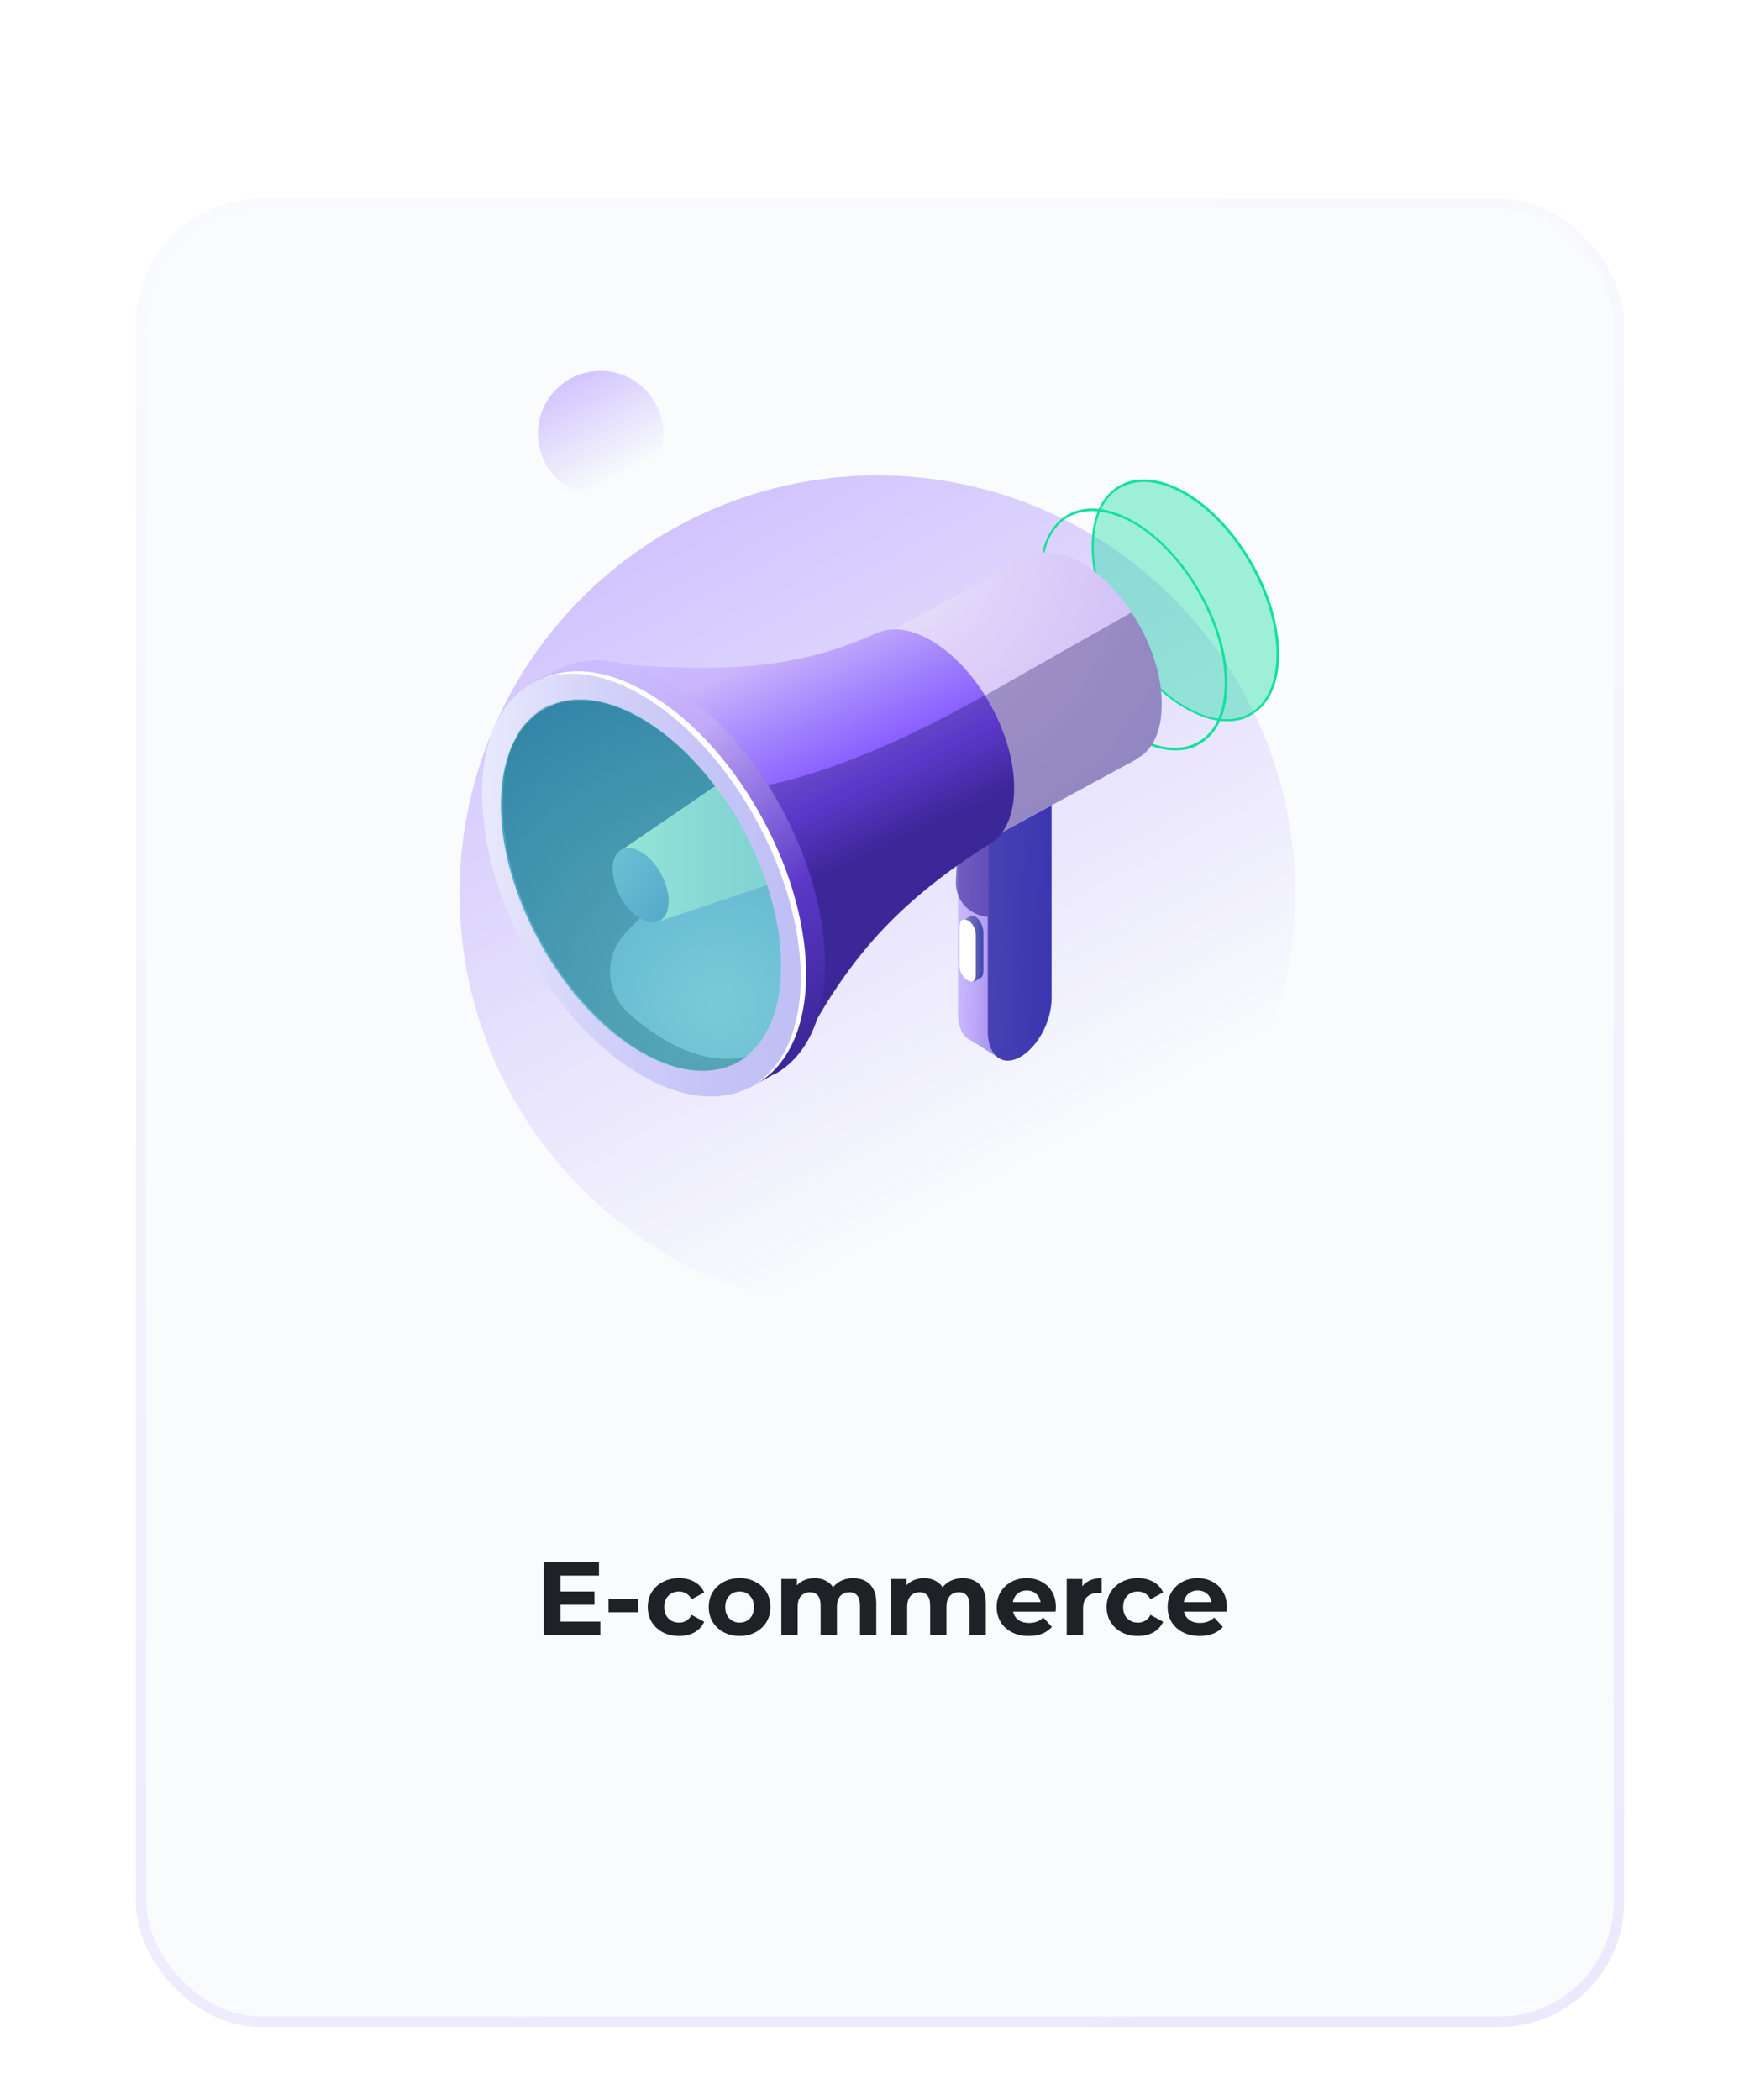 <svg width="337" height="402" viewBox="0 0 337 402" fill="none" xmlns="http://www.w3.org/2000/svg">
<g filter="url(#filter0_ddd_123_11957)">
<rect x="26" y="10" width="285" height="350" rx="24" fill="#F9FBFD"/>
<rect x="27" y="11" width="283" height="348" rx="23" stroke="url(#paint0_linear_123_11957)" stroke-opacity="0.1" stroke-width="2"/>
</g>
<circle opacity="0.4" cx="168" cy="171" r="80" fill="url(#paint1_linear_123_11957)"/>
<circle opacity="0.4" cx="115" cy="83" r="12" fill="url(#paint2_linear_123_11957)"/>
<path opacity="0.4" d="M239.492 136.678C246.4 132.689 246.388 119.735 239.465 107.744C232.542 95.753 221.329 89.266 214.421 93.254C207.512 97.243 207.524 110.197 214.447 122.188C221.371 134.179 232.583 140.666 239.492 136.678Z" fill="#16E09E"/>
<path d="M234.918 138.064C232.442 138.064 229.76 137.238 226.871 135.587C217.069 129.913 209.022 116.087 209.022 104.635C209.022 99.064 210.879 94.937 214.284 92.977C217.688 91.016 222.228 91.429 227.077 94.215C236.879 99.889 244.926 113.714 244.926 125.167C244.926 130.738 243.069 134.865 239.664 136.825C238.22 137.754 236.672 138.064 234.918 138.064ZM219.03 92.254C217.379 92.254 215.831 92.667 214.49 93.389C211.188 95.246 209.434 99.27 209.434 104.738C209.434 115.984 217.379 129.706 227.077 135.278C231.72 137.96 236.157 138.373 239.355 136.516C242.656 134.659 244.41 130.635 244.41 125.167C244.41 113.921 236.466 100.199 226.768 94.627C224.085 93.08 221.403 92.254 219.03 92.254Z" fill="#16E09E"/>
<path d="M225.014 143.636C222.537 143.636 219.855 142.81 216.966 141.159C207.165 135.485 199.117 121.659 199.117 110.207C199.117 104.636 200.974 100.509 204.379 98.549C207.784 96.588 212.323 97.001 217.172 99.787C226.974 105.461 235.021 119.286 235.021 130.739C235.021 136.31 233.164 140.437 229.76 142.397C228.315 143.326 226.768 143.636 225.014 143.636ZM209.125 97.826C207.474 97.826 205.926 98.239 204.585 98.961C201.284 100.818 199.53 104.842 199.53 110.207C199.53 121.453 207.474 135.175 217.172 140.747C221.815 143.429 226.252 143.842 229.45 141.985C232.752 140.128 234.506 136.104 234.506 130.636C234.506 119.39 226.561 105.668 216.863 100.096C214.18 98.652 211.601 97.826 209.125 97.826Z" fill="#16E09E"/>
<path d="M195.403 187.382V182.223L201.49 151.58L195.506 147.866L183.434 154.572V194.088C183.434 196.77 184.466 198.524 185.911 199.143L191.276 202.548L191.895 199.969L192.823 195.326C194.371 193.056 195.403 190.064 195.403 187.382Z" fill="url(#paint3_linear_123_11957)"/>
<path d="M195.299 202.341C191.998 204.198 189.315 202.135 189.315 197.802V158.286L201.387 151.58V191.095C201.387 195.532 198.704 200.484 195.299 202.341Z" fill="url(#paint4_linear_123_11957)"/>
<path d="M186.84 175.516L186.634 175.413C186.221 175.206 185.911 175.206 185.705 175.413L184.364 176.238L185.292 176.444C185.292 176.548 185.292 176.548 185.292 176.651V184.286C185.292 185.317 185.911 186.556 186.737 186.968L186.427 188L187.768 187.175C188.078 187.071 188.284 186.556 188.284 185.936V178.302C188.181 177.167 187.562 175.929 186.84 175.516Z" fill="url(#paint5_linear_123_11957)"/>
<path opacity="0.3" d="M186.84 175.516L186.634 175.413C186.221 175.206 185.911 175.206 185.705 175.413L184.364 176.238L185.292 176.444C185.292 176.548 185.292 176.548 185.292 176.651V184.286C185.292 185.317 185.911 186.556 186.737 186.968L186.427 188L187.768 187.175C188.078 187.071 188.284 186.556 188.284 185.936V178.302C188.181 177.167 187.562 175.929 186.84 175.516Z" fill="#0F054C"/>
<path d="M185.395 187.69L185.188 187.587C184.363 187.175 183.744 185.936 183.744 184.905V177.27C183.744 176.238 184.363 175.722 185.188 176.135L185.395 176.238C186.22 176.651 186.839 177.889 186.839 178.921V186.555C186.839 187.69 186.22 188.206 185.395 187.69Z" fill="white"/>
<path opacity="0.5" d="M195.3 202.342C198.602 200.485 201.284 195.429 201.284 191.096V158.08V153.541L195.507 154.779L189.935 157.874L188.697 156.429L183.538 158.39L183.023 168.81V169.017C183.023 172.215 185.396 174.898 188.491 175.413L189.11 175.517V197.802C189.316 202.135 191.999 204.199 195.3 202.342Z" fill="#120083"/>
<path d="M222.434 135.382C222.744 125.477 216.038 113.199 207.577 108.04C203.038 105.255 198.911 105.048 196.022 107.009L168.268 122.072L188.8 160.969L217.379 145.493C217.482 145.389 217.585 145.389 217.688 145.286L217.792 145.183C220.68 143.532 222.331 140.128 222.434 135.382Z" fill="url(#paint6_radial_123_11957)"/>
<path opacity="0.3" d="M222.433 135.382C222.64 129.501 220.37 122.795 216.656 117.223C212.529 119.596 204.172 124.239 188.489 133.215C184.568 135.485 180.854 137.445 177.346 139.096L188.902 160.866L217.481 145.39C217.584 145.286 217.687 145.286 217.791 145.183L217.894 145.08C220.679 143.533 222.33 140.128 222.433 135.382Z" fill="#0F054C"/>
<path d="M193.958 150.754C193.648 160.659 186.633 164.476 178.172 159.318C169.712 154.159 163.109 141.881 163.315 131.977C163.625 122.072 170.641 118.254 179.101 123.413C187.561 128.572 194.267 140.849 193.958 150.754Z" fill="url(#paint7_radial_123_11957)"/>
<path d="M194.166 151.374C194.476 141.056 187.563 128.366 178.793 122.898C174.769 120.422 171.055 119.906 168.269 121.041H168.166C168.166 121.041 168.166 121.041 168.063 121.041C167.96 121.144 167.857 121.144 167.65 121.247C150.524 129.088 135.151 128.263 116.373 127.025L111.008 126.715L152.381 202.239L154.857 197.802C163.833 181.501 173.325 171.905 189.007 161.794C192.103 160.247 194.063 156.636 194.166 151.374Z" fill="url(#paint8_linear_123_11957)"/>
<path opacity="0.3" d="M154.959 197.802C163.935 181.5 173.427 171.905 189.11 161.794C192.102 160.246 194.062 156.635 194.165 151.373C194.372 145.492 192.102 138.786 188.594 133.112C188.594 133.112 188.594 133.112 188.491 133.112C162.594 147.865 147.015 150.238 147.015 150.238L139.793 173.143L141.959 183.254L152.38 202.238L154.959 197.802Z" fill="#0F054C"/>
<path d="M157.953 185.627C158.469 165.818 145.263 141.365 128.446 131.048C119.985 125.889 112.35 125.167 106.573 128.262L101.414 131.151L103.168 130.842C99.454 134.556 97.184 140.437 96.977 148.175C96.462 167.984 109.668 192.437 126.485 202.754C133.088 206.778 139.279 208.119 144.437 206.984L143.612 208.119L148.358 205.54C148.358 205.54 148.358 205.54 148.461 205.54L148.668 205.436C154.136 202.238 157.747 195.429 157.953 185.627Z" fill="url(#paint9_linear_123_11957)"/>
<path d="M154.342 187.691C154.858 167.882 141.652 143.43 124.834 133.112C116.58 128.057 108.946 127.231 103.271 130.223L102.446 130.636C102.136 130.842 101.93 130.946 101.62 131.152L103.168 130.842C99.454 134.557 97.184 140.438 96.977 148.176C96.462 167.985 109.668 192.437 126.485 202.755C133.088 206.778 139.279 208.12 144.437 206.985L143.715 208.017C149.906 205.231 154.033 198.112 154.342 187.691Z" fill="white"/>
<path d="M153.309 188.206C152.793 208.016 138.658 215.651 121.841 205.23C105.023 194.913 91.714 170.461 92.333 150.651C92.849 130.842 106.984 123.207 123.801 133.627C140.618 144.048 153.825 168.5 153.309 188.206Z" fill="url(#paint10_linear_123_11957)"/>
<path d="M149.493 185.937C148.977 203.27 136.596 209.976 121.842 200.897C107.088 191.818 95.43 170.358 95.945 153.024C96.461 135.691 108.842 128.985 123.596 138.064C138.35 147.143 150.009 168.604 149.493 185.937Z" fill="url(#paint11_radial_123_11957)"/>
<path opacity="0.3" d="M126.586 198.627C124.317 197.286 122.253 195.635 120.19 193.778C115.96 189.857 115.65 183.254 119.467 178.921C124.11 173.865 131.436 167.056 142.785 159.73C138.039 150.754 131.332 142.707 123.594 137.961C117.094 133.937 111.007 133.008 106.261 134.659C106.055 134.762 105.952 134.762 105.745 134.865H105.642C105.436 134.969 105.333 134.969 105.126 135.072H105.023C104.817 135.175 104.714 135.278 104.507 135.278C104.095 135.484 103.785 135.691 103.476 135.897C103.269 136 103.166 136.103 103.063 136.207C103.063 136.207 102.96 136.207 102.96 136.31C102.856 136.413 102.65 136.516 102.547 136.619L102.444 136.723C102.341 136.826 102.134 136.929 102.031 137.032C102.031 137.032 102.031 137.032 101.928 137.135C101.618 137.445 101.309 137.754 100.999 138.064C100.896 138.167 100.793 138.373 100.587 138.476L100.483 138.58C100.38 138.683 100.277 138.786 100.174 138.992L100.071 139.096C99.968 139.199 99.864 139.405 99.761 139.508L99.658 139.611C99.555 139.818 99.452 139.921 99.349 140.127C99.245 140.334 99.142 140.54 99.039 140.746C99.039 140.746 99.039 140.746 99.039 140.849C98.936 141.056 98.833 141.159 98.73 141.365C98.73 141.469 98.626 141.469 98.626 141.572C98.523 141.675 98.523 141.881 98.42 141.984C98.42 142.088 98.317 142.088 98.317 142.191C98.214 142.294 98.214 142.5 98.111 142.603C98.111 142.707 98.007 142.707 98.007 142.81C97.904 143.016 97.904 143.119 97.801 143.326V143.429C97.698 143.635 97.595 143.842 97.595 144.151V144.254C97.491 144.461 97.491 144.667 97.388 144.873C97.388 144.976 97.388 144.976 97.285 145.08C97.285 145.286 97.182 145.389 97.182 145.595C97.182 145.699 97.182 145.802 97.079 145.905C97.079 146.111 96.976 146.215 96.976 146.421C96.976 146.524 96.976 146.627 96.872 146.73C96.872 146.937 96.769 147.143 96.769 147.246C96.769 147.349 96.769 147.349 96.769 147.453C96.666 147.762 96.666 147.968 96.666 148.278V148.381C96.666 148.588 96.563 148.897 96.563 149.103C96.563 149.207 96.563 149.31 96.563 149.413C96.563 149.619 96.563 149.826 96.46 149.929C96.46 150.032 96.46 150.135 96.46 150.238C96.46 150.445 96.46 150.651 96.356 150.754C96.356 150.857 96.356 150.961 96.356 151.064C96.356 151.27 96.356 151.476 96.356 151.683C96.356 151.786 96.356 151.889 96.356 151.992C96.356 152.302 96.356 152.611 96.356 152.921C96.356 153.437 96.356 153.953 96.356 154.365C96.356 154.572 96.356 154.675 96.356 154.881C96.356 155.191 96.356 155.5 96.356 155.913C96.356 156.119 96.356 156.222 96.356 156.429C96.356 156.841 96.46 157.151 96.46 157.564C96.46 157.667 96.46 157.77 96.46 157.976C96.46 158.492 96.563 158.905 96.666 159.421C96.666 159.627 96.769 159.833 96.769 160.04C96.769 160.349 96.872 160.659 96.872 160.968C96.872 161.175 96.976 161.484 96.976 161.691C96.976 162 97.079 162.207 97.079 162.516C97.079 162.722 97.182 163.032 97.182 163.238C97.285 163.651 97.388 164.064 97.491 164.373C97.595 164.683 97.698 165.095 97.801 165.405C97.801 165.611 97.904 165.818 97.904 166.024C98.007 166.333 98.111 166.643 98.214 166.953C98.214 167.159 98.317 167.262 98.317 167.468C98.626 168.603 99.039 169.841 99.452 170.976C99.452 171.079 99.452 171.079 99.555 171.183C99.658 171.595 99.864 171.905 99.968 172.318C99.968 172.421 100.071 172.524 100.071 172.627C104.61 184.183 112.761 195.016 122.15 200.897C130.404 205.952 137.832 206.159 142.991 202.238C138.142 203.373 132.571 202.341 126.586 198.627Z" fill="#0F054C"/>
<path d="M118.848 162.826L137.11 150.341C137.11 150.341 140.205 154.984 142.785 159.627C145.364 164.27 146.912 169.429 146.912 169.429L125.967 176.445L118.848 162.826Z" fill="url(#paint12_linear_123_11957)"/>
<path d="M128.031 172.73C127.928 176.238 125.451 177.579 122.459 175.722C119.467 173.865 117.197 169.635 117.301 166.127C117.404 162.619 119.88 161.278 122.872 163.135C125.864 164.992 128.134 169.325 128.031 172.73Z" fill="url(#paint13_radial_123_11957)"/>
<path opacity="0.4" d="M141.099 203.339C151.923 197.481 152.474 177.539 142.33 158.798C132.186 140.057 115.188 129.614 104.364 135.472C93.541 141.331 92.99 161.273 103.134 180.014C113.278 198.755 130.276 209.198 141.099 203.339Z" fill="#16E09E"/>
<path d="M107.087 304.64H113.827V307.16H107.087V304.64ZM107.327 310.4H114.947V313H104.107V299H114.687V301.6H107.327V310.4ZM116.515 308.62V306.12H122.175V308.62H116.515ZM130.025 313.16C128.865 313.16 127.831 312.927 126.925 312.46C126.018 311.98 125.305 311.32 124.785 310.48C124.278 309.64 124.025 308.687 124.025 307.62C124.025 306.54 124.278 305.587 124.785 304.76C125.305 303.92 126.018 303.267 126.925 302.8C127.831 302.32 128.865 302.08 130.025 302.08C131.158 302.08 132.145 302.32 132.985 302.8C133.825 303.267 134.445 303.94 134.845 304.82L132.425 306.12C132.145 305.613 131.791 305.24 131.365 305C130.951 304.76 130.498 304.64 130.005 304.64C129.471 304.64 128.991 304.76 128.565 305C128.138 305.24 127.798 305.58 127.545 306.02C127.305 306.46 127.185 306.993 127.185 307.62C127.185 308.247 127.305 308.78 127.545 309.22C127.798 309.66 128.138 310 128.565 310.24C128.991 310.48 129.471 310.6 130.005 310.6C130.498 310.6 130.951 310.487 131.365 310.26C131.791 310.02 132.145 309.64 132.425 309.12L134.845 310.44C134.445 311.307 133.825 311.98 132.985 312.46C132.145 312.927 131.158 313.16 130.025 313.16ZM141.624 313.16C140.478 313.16 139.458 312.92 138.564 312.44C137.684 311.96 136.984 311.307 136.464 310.48C135.958 309.64 135.704 308.687 135.704 307.62C135.704 306.54 135.958 305.587 136.464 304.76C136.984 303.92 137.684 303.267 138.564 302.8C139.458 302.32 140.478 302.08 141.624 302.08C142.758 302.08 143.771 302.32 144.664 302.8C145.558 303.267 146.258 303.913 146.764 304.74C147.271 305.567 147.524 306.527 147.524 307.62C147.524 308.687 147.271 309.64 146.764 310.48C146.258 311.307 145.558 311.96 144.664 312.44C143.771 312.92 142.758 313.16 141.624 313.16ZM141.624 310.6C142.144 310.6 142.611 310.48 143.024 310.24C143.438 310 143.764 309.66 144.004 309.22C144.244 308.767 144.364 308.233 144.364 307.62C144.364 306.993 144.244 306.46 144.004 306.02C143.764 305.58 143.438 305.24 143.024 305C142.611 304.76 142.144 304.64 141.624 304.64C141.104 304.64 140.638 304.76 140.224 305C139.811 305.24 139.478 305.58 139.224 306.02C138.984 306.46 138.864 306.993 138.864 307.62C138.864 308.233 138.984 308.767 139.224 309.22C139.478 309.66 139.811 310 140.224 310.24C140.638 310.48 141.104 310.6 141.624 310.6ZM163.39 302.08C164.243 302.08 164.997 302.253 165.65 302.6C166.317 302.933 166.837 303.453 167.21 304.16C167.597 304.853 167.79 305.747 167.79 306.84V313H164.67V307.32C164.67 306.453 164.49 305.813 164.13 305.4C163.77 304.987 163.263 304.78 162.61 304.78C162.157 304.78 161.75 304.887 161.39 305.1C161.03 305.3 160.75 305.607 160.55 306.02C160.35 306.433 160.25 306.96 160.25 307.6V313H157.13V307.32C157.13 306.453 156.95 305.813 156.59 305.4C156.243 304.987 155.743 304.78 155.09 304.78C154.637 304.78 154.23 304.887 153.87 305.1C153.51 305.3 153.23 305.607 153.03 306.02C152.83 306.433 152.73 306.96 152.73 307.6V313H149.61V302.24H152.59V305.18L152.03 304.32C152.403 303.587 152.93 303.033 153.61 302.66C154.303 302.273 155.09 302.08 155.97 302.08C156.957 302.08 157.817 302.333 158.55 302.84C159.297 303.333 159.79 304.093 160.03 305.12L158.93 304.82C159.29 303.98 159.863 303.313 160.65 302.82C161.45 302.327 162.363 302.08 163.39 302.08ZM184.366 302.08C185.22 302.08 185.973 302.253 186.626 302.6C187.293 302.933 187.813 303.453 188.186 304.16C188.573 304.853 188.766 305.747 188.766 306.84V313H185.646V307.32C185.646 306.453 185.466 305.813 185.106 305.4C184.746 304.987 184.24 304.78 183.586 304.78C183.133 304.78 182.726 304.887 182.366 305.1C182.006 305.3 181.726 305.607 181.526 306.02C181.326 306.433 181.226 306.96 181.226 307.6V313H178.106V307.32C178.106 306.453 177.926 305.813 177.566 305.4C177.22 304.987 176.72 304.78 176.066 304.78C175.613 304.78 175.206 304.887 174.846 305.1C174.486 305.3 174.206 305.607 174.006 306.02C173.806 306.433 173.706 306.96 173.706 307.6V313H170.586V302.24H173.566V305.18L173.006 304.32C173.38 303.587 173.906 303.033 174.586 302.66C175.28 302.273 176.066 302.08 176.946 302.08C177.933 302.08 178.793 302.333 179.526 302.84C180.273 303.333 180.766 304.093 181.006 305.12L179.906 304.82C180.266 303.98 180.84 303.313 181.626 302.82C182.426 302.327 183.34 302.08 184.366 302.08ZM196.981 313.16C195.755 313.16 194.675 312.92 193.741 312.44C192.821 311.96 192.108 311.307 191.601 310.48C191.095 309.64 190.841 308.687 190.841 307.62C190.841 306.54 191.088 305.587 191.581 304.76C192.088 303.92 192.775 303.267 193.641 302.8C194.508 302.32 195.488 302.08 196.581 302.08C197.635 302.08 198.581 302.307 199.421 302.76C200.275 303.2 200.948 303.84 201.441 304.68C201.935 305.507 202.181 306.5 202.181 307.66C202.181 307.78 202.175 307.92 202.161 308.08C202.148 308.227 202.135 308.367 202.121 308.5H193.381V306.68H200.481L199.281 307.22C199.281 306.66 199.168 306.173 198.941 305.76C198.715 305.347 198.401 305.027 198.001 304.8C197.601 304.56 197.135 304.44 196.601 304.44C196.068 304.44 195.595 304.56 195.181 304.8C194.781 305.027 194.468 305.353 194.241 305.78C194.015 306.193 193.901 306.687 193.901 307.26V307.74C193.901 308.327 194.028 308.847 194.281 309.3C194.548 309.74 194.915 310.08 195.381 310.32C195.861 310.547 196.421 310.66 197.061 310.66C197.635 310.66 198.135 310.573 198.561 310.4C199.001 310.227 199.401 309.967 199.761 309.62L201.421 311.42C200.928 311.98 200.308 312.413 199.561 312.72C198.815 313.013 197.955 313.16 196.981 313.16ZM204.258 313V302.24H207.238V305.28L206.818 304.4C207.138 303.64 207.652 303.067 208.358 302.68C209.065 302.28 209.925 302.08 210.938 302.08V304.96C210.805 304.947 210.685 304.94 210.578 304.94C210.472 304.927 210.358 304.92 210.238 304.92C209.385 304.92 208.692 305.167 208.158 305.66C207.638 306.14 207.378 306.893 207.378 307.92V313H204.258ZM217.896 313.16C216.736 313.16 215.703 312.927 214.796 312.46C213.889 311.98 213.176 311.32 212.656 310.48C212.149 309.64 211.896 308.687 211.896 307.62C211.896 306.54 212.149 305.587 212.656 304.76C213.176 303.92 213.889 303.267 214.796 302.8C215.703 302.32 216.736 302.08 217.896 302.08C219.029 302.08 220.016 302.32 220.856 302.8C221.696 303.267 222.316 303.94 222.716 304.82L220.296 306.12C220.016 305.613 219.663 305.24 219.236 305C218.823 304.76 218.369 304.64 217.876 304.64C217.343 304.64 216.863 304.76 216.436 305C216.009 305.24 215.669 305.58 215.416 306.02C215.176 306.46 215.056 306.993 215.056 307.62C215.056 308.247 215.176 308.78 215.416 309.22C215.669 309.66 216.009 310 216.436 310.24C216.863 310.48 217.343 310.6 217.876 310.6C218.369 310.6 218.823 310.487 219.236 310.26C219.663 310.02 220.016 309.64 220.296 309.12L222.716 310.44C222.316 311.307 221.696 311.98 220.856 312.46C220.016 312.927 219.029 313.16 217.896 313.16ZM229.716 313.16C228.489 313.16 227.409 312.92 226.476 312.44C225.556 311.96 224.842 311.307 224.336 310.48C223.829 309.64 223.576 308.687 223.576 307.62C223.576 306.54 223.822 305.587 224.316 304.76C224.822 303.92 225.509 303.267 226.376 302.8C227.242 302.32 228.222 302.08 229.316 302.08C230.369 302.08 231.316 302.307 232.156 302.76C233.009 303.2 233.682 303.84 234.176 304.68C234.669 305.507 234.916 306.5 234.916 307.66C234.916 307.78 234.909 307.92 234.896 308.08C234.882 308.227 234.869 308.367 234.856 308.5H226.116V306.68H233.216L232.016 307.22C232.016 306.66 231.902 306.173 231.676 305.76C231.449 305.347 231.136 305.027 230.736 304.8C230.336 304.56 229.869 304.44 229.336 304.44C228.802 304.44 228.329 304.56 227.916 304.8C227.516 305.027 227.202 305.353 226.976 305.78C226.749 306.193 226.636 306.687 226.636 307.26V307.74C226.636 308.327 226.762 308.847 227.016 309.3C227.282 309.74 227.649 310.08 228.116 310.32C228.596 310.547 229.156 310.66 229.796 310.66C230.369 310.66 230.869 310.573 231.296 310.4C231.736 310.227 232.136 309.967 232.496 309.62L234.156 311.42C233.662 311.98 233.042 312.413 232.296 312.72C231.549 313.013 230.689 313.16 229.716 313.16Z" fill="#202027"/>
<defs>
<filter id="filter0_ddd_123_11957" x="0" y="0" width="337" height="402" filterUnits="userSpaceOnUse" color-interpolation-filters="sRGB">
<feFlood flood-opacity="0" result="BackgroundImageFix"/>
<feColorMatrix in="SourceAlpha" type="matrix" values="0 0 0 0 0 0 0 0 0 0 0 0 0 0 0 0 0 0 127 0" result="hardAlpha"/>
<feMorphology radius="1" operator="erode" in="SourceAlpha" result="effect1_dropShadow_123_11957"/>
<feOffset dy="4"/>
<feGaussianBlur stdDeviation="4"/>
<feComposite in2="hardAlpha" operator="out"/>
<feColorMatrix type="matrix" values="0 0 0 0 0.027 0 0 0 0 0 0 0 0 0 0.11 0 0 0 0.03 0"/>
<feBlend mode="normal" in2="BackgroundImageFix" result="effect1_dropShadow_123_11957"/>
<feColorMatrix in="SourceAlpha" type="matrix" values="0 0 0 0 0 0 0 0 0 0 0 0 0 0 0 0 0 0 127 0" result="hardAlpha"/>
<feMorphology radius="3" operator="erode" in="SourceAlpha" result="effect2_dropShadow_123_11957"/>
<feOffset dy="8"/>
<feGaussianBlur stdDeviation="8"/>
<feComposite in2="hardAlpha" operator="out"/>
<feColorMatrix type="matrix" values="0 0 0 0 0.027 0 0 0 0 0 0 0 0 0 0.11 0 0 0 0.03 0"/>
<feBlend mode="normal" in2="effect1_dropShadow_123_11957" result="effect2_dropShadow_123_11957"/>
<feColorMatrix in="SourceAlpha" type="matrix" values="0 0 0 0 0 0 0 0 0 0 0 0 0 0 0 0 0 0 127 0" result="hardAlpha"/>
<feMorphology radius="6" operator="erode" in="SourceAlpha" result="effect3_dropShadow_123_11957"/>
<feOffset dy="16"/>
<feGaussianBlur stdDeviation="16"/>
<feComposite in2="hardAlpha" operator="out"/>
<feColorMatrix type="matrix" values="0 0 0 0 0.027 0 0 0 0 0 0 0 0 0 0.11 0 0 0 0.02 0"/>
<feBlend mode="normal" in2="effect2_dropShadow_123_11957" result="effect3_dropShadow_123_11957"/>
<feBlend mode="normal" in="SourceGraphic" in2="effect3_dropShadow_123_11957" result="shape"/>
</filter>
<linearGradient id="paint0_linear_123_11957" x1="154.5" y1="10" x2="222.5" y2="372.5" gradientUnits="userSpaceOnUse">
<stop stop-color="#F6FCFF"/>
<stop offset="0.999" stop-color="#7C4EFF"/>
</linearGradient>
<linearGradient id="paint1_linear_123_11957" x1="114" y1="67.18" x2="207" y2="238.18" gradientUnits="userSpaceOnUse">
<stop stop-color="#7C4EFF"/>
<stop offset="0.904" stop-color="#7C4EFF" stop-opacity="0"/>
</linearGradient>
<linearGradient id="paint2_linear_123_11957" x1="106.9" y1="67.427" x2="120.85" y2="93.077" gradientUnits="userSpaceOnUse">
<stop stop-color="#7C4EFF"/>
<stop offset="0.904" stop-color="#7C4EFF" stop-opacity="0"/>
</linearGradient>
<linearGradient id="paint3_linear_123_11957" x1="182.804" y1="174.9" x2="200.76" y2="175.394" gradientUnits="userSpaceOnUse">
<stop stop-color="#CDBCFF"/>
<stop offset="0.227" stop-color="#BEAAF8"/>
<stop offset="0.68" stop-color="#8B7CE5"/>
<stop offset="1" stop-color="#6957D7"/>
</linearGradient>
<linearGradient id="paint4_linear_123_11957" x1="150.821" y1="176.043" x2="207.833" y2="177.611" gradientUnits="userSpaceOnUse">
<stop stop-color="#BCBEFF"/>
<stop offset="0.227" stop-color="#AAADF8"/>
<stop offset="0.68" stop-color="#7C83E5"/>
<stop offset="1" stop-color="#5761D7"/>
</linearGradient>
<linearGradient id="paint5_linear_123_11957" x1="184.233" y1="181.492" x2="188.262" y2="181.492" gradientUnits="userSpaceOnUse">
<stop stop-color="#BCBEFF"/>
<stop offset="0.227" stop-color="#AAADF8"/>
<stop offset="0.68" stop-color="#7C83E5"/>
<stop offset="1" stop-color="#5761D7"/>
</linearGradient>
<radialGradient id="paint6_radial_123_11957" cx="0" cy="0" r="1" gradientUnits="userSpaceOnUse" gradientTransform="translate(170.322 105.368) rotate(1.576) scale(62.782 62.782)">
<stop stop-color="#EDE9FD"/>
<stop offset="0.36" stop-color="#DED2F9"/>
<stop offset="0.706" stop-color="#D4C4F7"/>
<stop offset="1" stop-color="#CABFF6"/>
</radialGradient>
<radialGradient id="paint7_radial_123_11957" cx="0" cy="0" r="1" gradientUnits="userSpaceOnUse" gradientTransform="translate(178.63 141.387) rotate(31.576) scale(17.981 15.573)">
<stop stop-color="#F9636B"/>
<stop offset="1" stop-color="#B6246E"/>
</radialGradient>
<linearGradient id="paint8_linear_123_11957" x1="144.129" y1="117.24" x2="173.223" y2="179.716" gradientUnits="userSpaceOnUse">
<stop stop-color="#C9BCFF"/>
<stop offset="0.124" stop-color="#CBB4FC"/>
<stop offset="0.321" stop-color="#A586FD"/>
<stop offset="0.565" stop-color="#7C4EFF"/>
<stop offset="0.744" stop-color="#5036BA"/>
</linearGradient>
<linearGradient id="paint9_linear_123_11957" x1="106.168" y1="137.611" x2="152.068" y2="200.687" gradientUnits="userSpaceOnUse">
<stop stop-color="#C9BCFF"/>
<stop offset="0.227" stop-color="#C3AAF8"/>
<stop offset="0.68" stop-color="#5B38C8"/>
<stop offset="1" stop-color="#3D289A"/>
</linearGradient>
<linearGradient id="paint10_linear_123_11957" x1="91.703" y1="168.616" x2="153.751" y2="170.323" gradientUnits="userSpaceOnUse">
<stop stop-color="#E9E9FD"/>
<stop offset="0.36" stop-color="#D3D2F9"/>
<stop offset="0.706" stop-color="#C5C4F7"/>
<stop offset="1" stop-color="#C0BFF6"/>
</linearGradient>
<radialGradient id="paint11_radial_123_11957" cx="0" cy="0" r="1" gradientUnits="userSpaceOnUse" gradientTransform="translate(137.397 192.097) rotate(1.576) scale(70.875 70.875)">
<stop stop-color="#BCBEFF"/>
<stop offset="0.227" stop-color="#AAADF8"/>
<stop offset="0.68" stop-color="#7C83E5"/>
<stop offset="1" stop-color="#5761D7"/>
</radialGradient>
<linearGradient id="paint12_linear_123_11957" x1="118.831" y1="154.911" x2="169.39" y2="154.911" gradientUnits="userSpaceOnUse">
<stop stop-color="#E9E9FD"/>
<stop offset="0.36" stop-color="#D3D2F9"/>
<stop offset="0.706" stop-color="#C5C4F7"/>
<stop offset="1" stop-color="#C0BFF6"/>
</linearGradient>
<radialGradient id="paint13_radial_123_11957" cx="0" cy="0" r="1" gradientUnits="userSpaceOnUse" gradientTransform="translate(108.214 159.014) scale(40.445 40.445)">
<stop stop-color="#BCBEFF"/>
<stop offset="0.227" stop-color="#AAADF8"/>
<stop offset="0.68" stop-color="#7C83E5"/>
<stop offset="1" stop-color="#5761D7"/>
</radialGradient>
</defs>
</svg>
